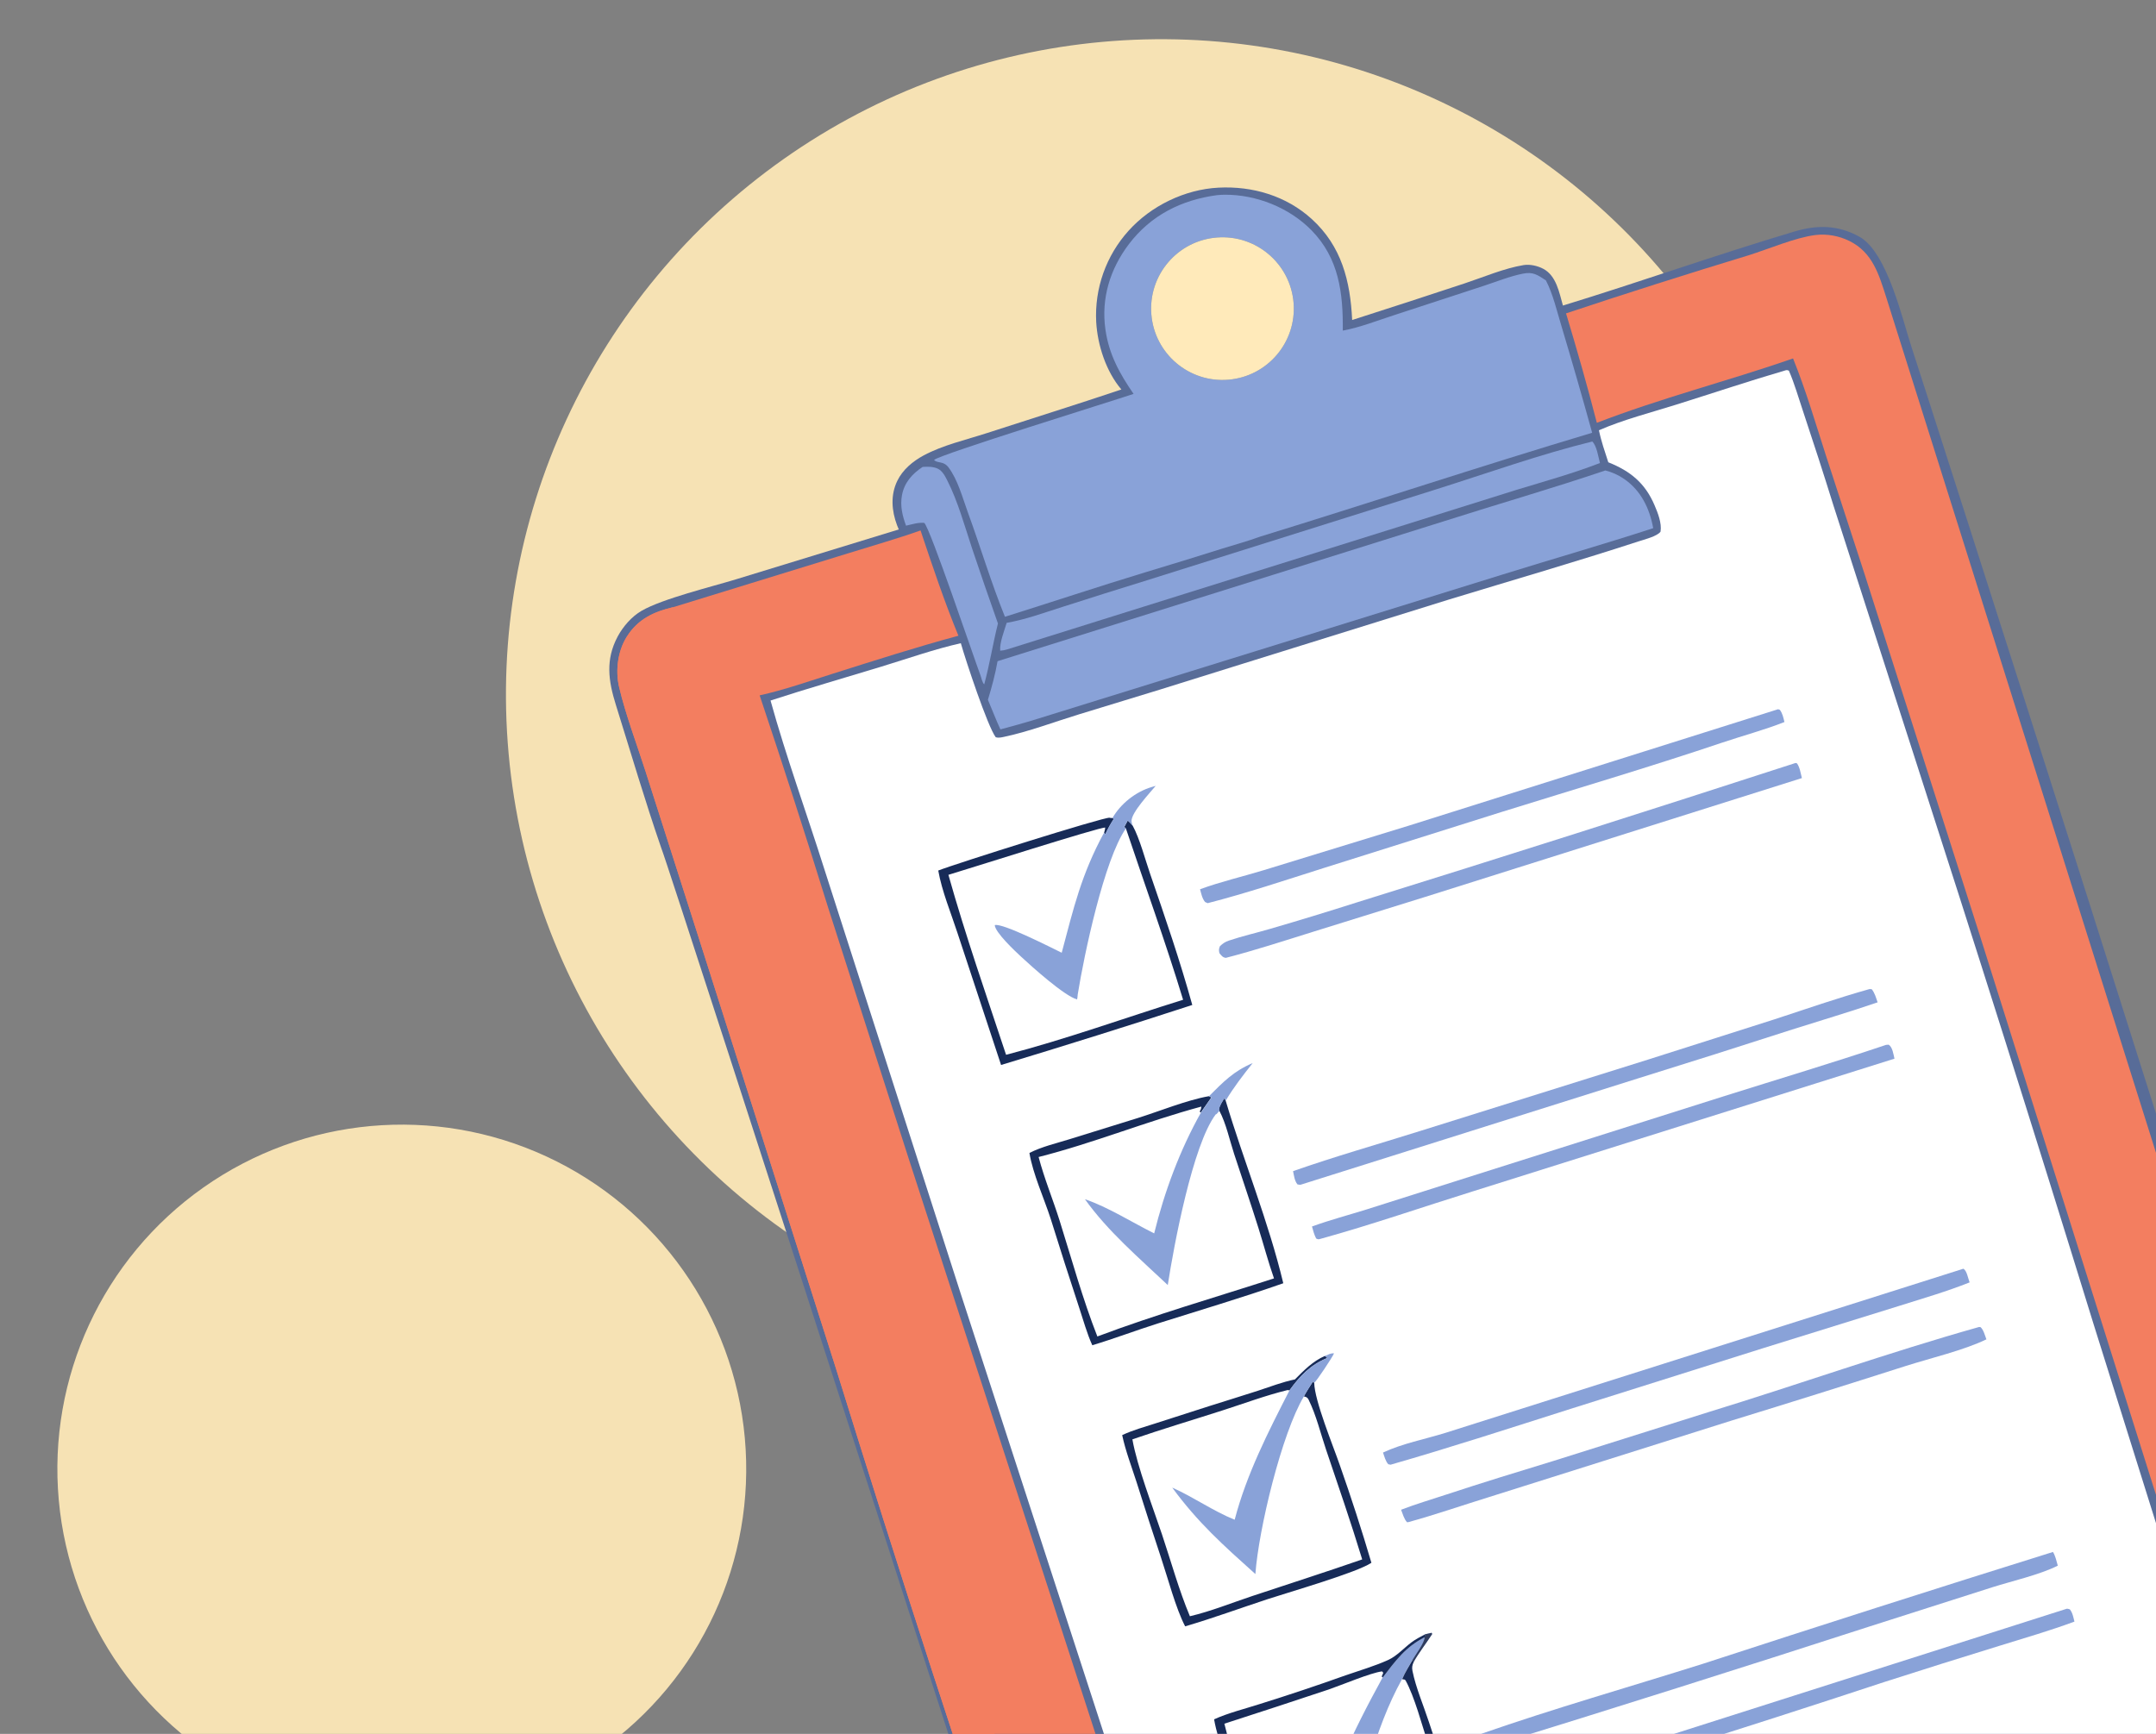 <svg width="138" height="111" viewBox="0 0 138 111" fill="none" xmlns="http://www.w3.org/2000/svg">
<rect x="0" y="0" width="138" height="111" fill="#808080" stroke="none"/>
<g clip-path="url(#clip0_2024_13271)">
<circle cx="74.343" cy="44.468" r="41.958" transform="rotate(54.826 74.343 44.468)" fill="#F6E2B4"/>
<circle cx="25.718" cy="94.043" r="22.046" transform="rotate(54.826 25.718 94.043)" fill="#F6E2B4"/>
<path d="M70.165 20.607C70.249 22.097 70.801 23.79 71.776 24.934C68.923 25.894 66.044 26.789 63.181 27.721C61.859 28.152 60.336 28.497 59.117 29.157C58.425 29.532 57.784 30.062 57.435 30.78C56.99 31.697 57.071 32.703 57.42 33.632C57.454 33.721 57.49 33.807 57.529 33.894L47.113 37.086C45.524 37.571 42.412 38.328 41.071 39.099C40.439 39.462 39.877 40.11 39.535 40.75C38.745 42.232 38.938 43.584 39.421 45.128C40.376 48.176 41.283 51.271 42.326 54.288C42.787 55.359 69.129 137.152 69.493 138.263C69.993 139.794 70.762 141.026 72.246 141.766C73.183 142.233 74.382 142.469 75.415 142.26C76.101 142.122 76.785 141.861 77.451 141.647C78.893 141.184 80.323 140.685 81.767 140.228L97.502 135.191L147.002 119.409C148.499 118.915 149.744 118.441 150.483 116.942C150.861 116.177 151.065 115.347 150.981 114.49C150.861 113.248 150.383 111.969 150.034 110.771C149.419 108.589 148.766 106.418 148.076 104.259C147.182 101.398 146.408 98.477 145.451 95.64C144.388 90.808 122.895 23.849 122.344 22.195C121.793 20.542 120.809 16.135 119.005 15.148C117.635 14.398 116.324 14.384 114.852 14.823C109.885 16.301 104.994 18.045 100.039 19.561C99.802 18.727 99.619 17.653 98.782 17.209C98.423 17.018 97.932 16.904 97.525 16.97C96.277 17.173 94.944 17.747 93.741 18.144C91.347 18.937 88.95 19.718 86.548 20.486C86.432 17.998 85.873 15.757 83.956 14.017C82.326 12.537 80.168 11.9 77.992 12.013C75.841 12.124 73.675 13.171 72.237 14.772C70.799 16.364 70.054 18.464 70.165 20.607Z" fill="#586C98"/>
<path d="M114.308 23.702C114.411 23.685 114.347 23.688 114.501 23.727C114.862 24.558 115.112 25.45 115.402 26.309C116.075 28.324 116.728 30.346 117.359 32.375L122.438 48.142C126.375 60.316 130.228 72.517 133.997 84.744L142.583 112.126C139.676 112.981 136.822 114.015 133.928 114.912L96.172 126.975L83.389 131.117C81.492 131.724 79.62 132.44 77.692 132.941C76.766 130.498 76.059 127.953 75.24 125.471C74.724 124.04 74.37 122.524 73.912 121.07L70.877 111.669L61.473 82.755L52.757 55.618C51.623 52.029 50.326 48.472 49.32 44.846C51.671 44.08 54.056 43.396 56.422 42.674C58.101 42.161 59.789 41.564 61.5 41.176C61.812 42.279 63.214 46.504 63.733 47.195C63.911 47.253 64.082 47.21 64.259 47.173C65.8 46.853 67.528 46.2 69.063 45.731C72.5 44.692 75.93 43.632 79.354 42.551L92.782 38.369C96.81 37.141 100.866 35.967 104.869 34.662C105.203 34.553 106.093 34.328 106.288 34.033C106.372 33.486 106.117 32.842 105.903 32.343C105.296 30.921 104.354 30.158 102.943 29.594C102.724 28.917 102.487 28.242 102.345 27.544C103.911 26.861 105.677 26.41 107.309 25.898C109.642 25.166 111.961 24.389 114.308 23.702Z" fill="white"/>
<path d="M91.22 104.625L91.639 104.529L91.674 104.608C91.287 105.214 90.844 105.763 90.489 106.392C90.392 106.599 90.364 106.754 90.41 106.978C90.629 108.054 91.112 109.173 91.455 110.222C92.365 113.002 93.351 115.768 94.123 118.59C92.772 119.182 91.258 119.534 89.851 119.979C87.144 120.835 84.445 121.712 81.752 122.611C81.382 121.815 81.162 120.95 80.891 120.116L79.282 115.075C78.808 113.588 77.961 111.522 77.711 110.068C78.612 109.66 79.669 109.4 80.615 109.096C82.465 108.519 84.302 107.905 86.126 107.253C87.026 106.94 87.979 106.664 88.847 106.272C89.403 106.021 89.852 105.514 90.336 105.146C90.607 104.941 90.92 104.784 91.22 104.625Z" fill="white"/>
<path d="M91.212 104.625L91.632 104.529L91.666 104.608C91.279 105.214 90.837 105.763 90.482 106.392L90.403 106.274C90.182 106.67 89.916 107.077 89.742 107.494C87.974 110.657 86.998 114.897 86.252 118.431C85.015 117.59 83.865 116.628 82.818 115.559C82.39 115.118 81.483 113.891 81.1 113.642C81.075 113.511 81.064 113.48 81.109 113.35C82.29 113.645 83.833 114.718 84.894 115.337C85.24 114.461 85.514 113.559 85.878 112.687C86.64 110.862 87.55 109.123 88.497 107.39C89.319 106.32 89.953 105.437 91.184 104.816L91.212 104.625Z" fill="#89A2D8"/>
<path d="M91.215 104.625L91.635 104.529L91.669 104.608C91.282 105.214 90.84 105.763 90.485 106.392L90.406 106.274C90.594 105.944 91.191 105.159 91.187 104.816L91.215 104.625Z" fill="#303D5E"/>
<path d="M91.22 104.624L91.192 104.815C89.96 105.436 89.326 106.319 88.505 107.389L88.439 107.325L88.54 107.09L88.462 106.998C87.723 107.09 85.888 107.871 85.036 108.161C82.817 108.901 80.595 109.63 78.369 110.347C78.887 112.499 79.68 114.643 80.365 116.752C80.932 118.497 81.418 120.281 82.05 122.002C84.515 121.129 86.999 120.312 89.502 119.552C90.838 119.134 92.22 118.763 93.522 118.253C92.883 116.024 92.123 113.821 91.403 111.617C91.014 110.425 90.544 108.622 89.96 107.565C89.853 107.507 89.898 107.505 89.834 107.516L89.75 107.493C89.923 107.075 90.189 106.668 90.411 106.273L90.489 106.391C90.392 106.598 90.364 106.753 90.41 106.977C90.629 108.053 91.112 109.172 91.455 110.221C92.365 113.001 93.351 115.767 94.123 118.589C92.772 119.181 91.258 119.533 89.851 119.978C87.144 120.834 84.445 121.711 81.752 122.61C81.382 121.814 81.162 120.949 80.891 120.115L79.282 115.074C78.808 113.587 77.961 111.521 77.711 110.067C78.612 109.659 79.669 109.399 80.615 109.095C82.465 108.518 84.302 107.904 86.126 107.252C87.026 106.939 87.979 106.663 88.847 106.271C89.403 106.02 89.852 105.513 90.336 105.145C90.607 104.94 90.92 104.783 91.22 104.624Z" fill="#172B58"/>
<path d="M71.209 52.37C71.736 51.444 72.708 50.682 73.725 50.383L73.978 50.309C73.631 50.733 72.408 52.023 72.431 52.565C72.435 52.66 72.476 52.77 72.502 52.861C72.942 53.661 73.311 55.054 73.621 55.954C74.579 58.733 75.53 61.502 76.315 64.336C72.249 65.66 68.169 66.941 64.076 68.178L61.288 59.734C60.869 58.445 60.29 57.059 60.055 55.729C61.128 55.304 70.628 52.308 71.018 52.349C71.04 52.351 71.061 52.36 71.083 52.362C71.125 52.367 71.167 52.367 71.209 52.37Z" fill="white"/>
<path d="M60.055 55.73C61.128 55.304 70.628 52.308 71.018 52.349C71.04 52.351 71.061 52.36 71.083 52.362C71.125 52.367 71.167 52.368 71.209 52.37L71.294 52.42C71.083 52.742 70.912 53.062 70.748 53.41L70.67 53.308C70.709 53.193 70.726 53.102 70.742 52.982C70.508 52.904 61.786 55.687 60.705 56.005C61.794 59.874 63.132 63.709 64.396 67.526C68.208 66.536 71.965 65.174 75.727 64.003C74.604 60.306 73.293 56.701 72.068 53.04L71.963 52.939L72.184 52.528C72.31 52.631 72.401 52.735 72.502 52.861C72.942 53.661 73.311 55.055 73.621 55.954C74.579 58.733 75.53 61.502 76.315 64.336C72.249 65.66 68.169 66.941 64.076 68.178L61.288 59.734C60.869 58.446 60.29 57.059 60.055 55.73Z" fill="#172B58"/>
<path d="M71.205 52.37C71.731 51.444 72.704 50.682 73.721 50.383L73.973 50.309C73.626 50.733 72.403 52.023 72.427 52.565C72.431 52.66 72.471 52.77 72.498 52.861C72.396 52.735 72.305 52.63 72.18 52.527L71.959 52.939L72.063 53.039C70.677 55.029 69.392 61.108 68.982 63.667C68.971 63.771 68.969 63.881 68.939 63.981C68.129 63.761 66.04 61.879 65.354 61.243C64.979 60.896 63.69 59.687 63.672 59.223C64.17 59.068 67.408 60.727 67.957 60.993C68.726 58.107 69.203 56.011 70.666 53.308L70.743 53.409C70.907 53.061 71.078 52.741 71.289 52.42L71.205 52.37Z" fill="#89A2D8"/>
<path d="M77.374 70.177C78.29 69.258 78.955 68.57 80.172 68.056C79.546 68.844 78.97 69.584 78.449 70.45C79.613 74.359 81.19 78.187 82.14 82.151C79.49 83.082 76.784 83.879 74.107 84.727C72.703 85.171 71.325 85.696 69.915 86.121C69.568 85.357 69.337 84.498 69.071 83.701C68.45 81.818 67.844 79.93 67.255 78.037C66.829 76.715 66.114 75.156 65.891 73.811C66.665 73.412 67.608 73.195 68.438 72.937L72.818 71.578C74.222 71.137 75.974 70.421 77.374 70.177Z" fill="white"/>
<path d="M77.374 70.176L77.534 70.258C77.31 70.583 77.084 70.906 76.856 71.228L76.788 71.157C76.859 71.032 76.885 70.989 76.896 70.841C73.39 71.785 69.996 73.179 66.479 74.069C66.837 75.434 67.391 76.773 67.817 78.123C68.597 80.604 69.288 83.135 70.239 85.558C73.948 84.162 77.776 83.061 81.545 81.84C81.173 80.777 80.885 79.682 80.547 78.607C80.049 77.022 79.512 75.452 78.994 73.874C78.706 72.997 78.479 71.916 78.047 71.108L78.02 71.026C78.056 70.764 78.229 70.533 78.362 70.31L78.449 70.45C79.613 74.358 81.19 78.187 82.14 82.151C79.49 83.081 76.784 83.879 74.107 84.726C72.703 85.171 71.325 85.695 69.915 86.12C69.568 85.356 69.337 84.498 69.071 83.701C68.45 81.818 67.844 79.93 67.255 78.036C66.829 76.715 66.114 75.156 65.891 73.811C66.665 73.411 67.608 73.195 68.438 72.936L72.818 71.577C74.222 71.137 75.974 70.421 77.374 70.176Z" fill="#172B58"/>
<path d="M77.384 70.177C78.301 69.258 78.966 68.57 80.182 68.056C79.556 68.844 78.981 69.584 78.46 70.45L78.372 70.31C78.239 70.534 78.067 70.765 78.031 71.026L78.058 71.109L77.871 71.318L77.812 71.345C76.34 73.295 75.136 79.735 74.746 82.267C72.913 80.531 70.917 78.836 69.445 76.772C70.911 77.269 72.468 78.257 73.876 78.959C74.528 76.298 75.524 73.618 76.867 71.229C77.095 70.907 77.321 70.583 77.544 70.258L77.384 70.177Z" fill="#89A2D8"/>
<path d="M84.803 86.805C84.995 86.728 85.177 86.619 85.386 86.639C85.297 86.87 84.26 88.43 84.12 88.524C84.138 89.671 85.335 92.567 85.751 93.778C86.481 95.849 87.158 97.94 87.78 100.047C86.865 100.668 82.562 101.909 81.14 102.376C79.381 102.952 77.634 103.596 75.858 104.117C75.256 102.959 74.753 101.033 74.315 99.721C73.779 98.11 73.256 96.495 72.746 94.875C72.429 93.891 72.043 92.885 71.828 91.874C72.505 91.555 73.251 91.352 73.962 91.122L77.383 90.022C78.422 89.69 79.469 89.377 80.507 89.038C81.293 88.781 82.076 88.476 82.886 88.308C83.478 87.712 84.021 87.15 84.803 86.805Z" fill="white"/>
<path d="M82.886 88.306C83.478 87.711 84.021 87.148 84.803 86.804L84.959 86.934C83.879 87.376 83.215 88.074 82.536 89.008L82.418 88.988C81.019 89.329 79.634 89.848 78.262 90.288C76.339 90.906 74.39 91.486 72.481 92.144C72.797 93.917 73.787 96.472 74.375 98.227C74.956 99.959 75.457 101.789 76.162 103.469C77.523 103.149 78.847 102.608 80.173 102.168C82.511 101.393 84.864 100.637 87.191 99.83C86.472 97.469 85.665 95.13 84.874 92.792C84.529 91.77 84.242 90.581 83.768 89.621C83.716 89.516 83.688 89.486 83.588 89.431L83.458 89.394C83.633 89.067 83.837 88.758 84.035 88.446L84.12 88.522C84.138 89.669 85.335 92.566 85.751 93.776C86.481 95.848 87.158 97.939 87.78 100.046C86.865 100.667 82.562 101.908 81.14 102.374C79.381 102.951 77.634 103.595 75.858 104.115C75.256 102.957 74.753 101.031 74.315 99.719C73.779 98.108 73.256 96.493 72.746 94.874C72.429 93.889 72.043 92.884 71.828 91.873C72.505 91.553 73.251 91.351 73.962 91.121L77.383 90.021C78.422 89.688 79.469 89.376 80.507 89.036C81.293 88.779 82.076 88.475 82.886 88.306Z" fill="#172B58"/>
<path d="M84.804 86.805C84.996 86.728 85.178 86.619 85.387 86.639C85.298 86.87 84.261 88.43 84.121 88.524L84.036 88.447C83.838 88.759 83.634 89.069 83.459 89.395C82.039 91.765 80.56 97.906 80.354 100.768C78.295 98.917 76.694 97.497 75.031 95.233C76.395 95.839 77.656 96.739 79.028 97.29C79.789 94.381 81.17 91.671 82.537 89.009C83.216 88.076 83.88 87.377 84.96 86.935L84.804 86.805Z" fill="#89A2D8"/>
<path d="M126.672 84.952L126.766 84.958C126.961 85.122 127.053 85.505 127.145 85.742C125.708 86.439 123.569 86.944 122.009 87.439C118.285 88.63 114.553 89.8 110.816 90.948L95.293 95.845C93.574 96.377 91.865 96.971 90.13 97.448L90.055 97.446C89.867 97.235 89.781 96.912 89.68 96.651C90.617 96.289 91.596 96.001 92.55 95.686C94.849 94.927 97.156 94.221 99.471 93.514L109.308 90.415C115.105 88.638 120.835 86.596 126.672 84.952Z" fill="#89A2D8"/>
<path d="M114.928 48.844L115.02 48.868C115.203 49.117 115.257 49.513 115.335 49.811L91.231 57.416L84.014 59.661C82.171 60.237 80.333 60.837 78.463 61.32C78.253 61.294 78.174 61.169 78.05 61.015C78.01 60.811 78.011 60.776 78.08 60.58C78.253 60.408 78.417 60.296 78.651 60.217C79.507 59.928 80.421 59.72 81.292 59.465C83.144 58.927 84.989 58.364 86.826 57.777C96.211 54.855 105.579 51.877 114.928 48.844Z" fill="#89A2D8"/>
<path d="M125.673 81.221C125.897 81.353 125.97 81.839 126.07 82.096C124.611 82.68 123.087 83.118 121.589 83.592L112.902 86.292L100.554 90.185C96.709 91.406 92.885 92.655 89.006 93.768L88.857 93.736C88.679 93.528 88.611 93.244 88.523 92.989C89.763 92.409 91.215 92.133 92.521 91.728L99.369 89.557L125.673 81.221Z" fill="#89A2D8"/>
<path d="M119.667 63.317L119.803 63.326C120.002 63.567 120.079 63.877 120.181 64.168C118.374 64.787 116.534 65.33 114.713 65.908C111.423 66.972 108.127 68.016 104.825 69.043L83.26 75.841C83.181 75.853 83.122 75.836 83.045 75.821C82.856 75.583 82.827 75.265 82.766 74.974C85.428 74.039 88.165 73.263 90.859 72.416L105.485 67.833L113.578 65.256C115.605 64.591 117.612 63.893 119.667 63.317Z" fill="#89A2D8"/>
<path d="M113.81 45.404L113.923 45.441C114.1 45.678 114.147 45.942 114.218 46.223C112.935 46.729 111.546 47.099 110.234 47.541C105.576 49.11 100.852 50.504 96.16 51.966L84.737 55.566C82.271 56.346 79.806 57.176 77.299 57.819L77.133 57.744C76.942 57.508 76.891 57.215 76.812 56.928C78.129 56.443 79.54 56.119 80.884 55.708L90.188 52.852L113.81 45.404Z" fill="#89A2D8"/>
<path d="M131.405 99.353C131.566 99.618 131.63 99.934 131.714 100.23C130.568 100.81 128.79 101.213 127.534 101.61L119.638 104.132C111.465 106.778 103.275 109.367 95.068 111.899C94.843 111.654 94.839 111.316 94.797 111.001C99.449 109.375 104.295 107.997 109.006 106.51C116.457 104.077 123.923 101.692 131.405 99.353Z" fill="#89A2D8"/>
<path d="M120.721 66.891L120.888 66.878C121.138 67.035 121.194 67.495 121.26 67.774L94.272 76.269C91.023 77.28 87.808 78.401 84.528 79.307C84.38 79.347 84.381 79.352 84.243 79.286C84.116 79.037 84.05 78.785 83.977 78.517C85.114 78.103 86.307 77.788 87.464 77.428L93.674 75.457L110.399 70.16C113.843 69.075 117.297 68.042 120.721 66.891Z" fill="#89A2D8"/>
<path d="M132.291 102.987C132.355 102.984 132.421 103.01 132.483 103.026C132.666 103.249 132.709 103.538 132.78 103.812C131.219 104.39 129.609 104.857 128.019 105.349C125.542 106.111 123.07 106.888 120.603 107.681C115.994 109.202 111.374 110.689 106.743 112.143C103.272 113.262 99.824 114.432 96.322 115.456C96.244 115.463 96.193 115.436 96.119 115.411C95.954 115.166 95.928 114.877 95.875 114.591L132.291 102.987Z" fill="#89A2D8"/>
<path d="M100.238 20.062C104.111 18.772 108.002 17.534 111.908 16.348C113.197 15.946 114.932 15.198 116.216 15.045C116.944 14.958 117.71 15.1 118.367 15.423C119.871 16.163 120.269 17.588 120.739 19.052L138.653 75.871C141.241 83.892 143.752 91.938 146.184 100.008C147.205 103.259 148.197 106.519 149.16 109.788C149.526 111.049 149.987 112.299 150.257 113.586C150.474 114.624 150.486 115.716 150.002 116.686C149.636 117.421 149.077 117.968 148.343 118.331C147.312 118.842 146.071 119.129 144.971 119.481L138.908 121.426L119.861 127.505L87.98 137.683C84.372 138.833 80.783 140.072 77.16 141.17C76.668 141.347 76.173 141.522 75.664 141.645C74.449 141.941 73.198 141.789 72.124 141.132C71.222 140.58 70.638 139.798 70.235 138.831C69.605 137.318 69.175 135.661 68.672 134.096C67.776 131.333 66.865 128.574 65.938 125.821C61.633 113.179 57.501 100.477 53.544 87.721L44.568 59.545L41.327 49.402C40.775 47.679 40.032 45.714 39.626 43.973C39.38 42.918 39.543 41.667 40.125 40.752C40.835 39.633 41.845 39.16 43.098 38.867L54.313 35.414C55.852 34.932 57.4 34.497 58.922 33.958C59.68 36.225 60.437 38.487 61.346 40.699C58.652 41.425 55.991 42.281 53.331 43.121C51.779 43.611 50.214 44.163 48.624 44.516C50.132 49.018 51.59 53.536 52.997 58.071L58.165 74.179L71.675 115.79C73.611 121.699 75.282 127.71 77.359 133.571C79.299 133.06 81.196 132.326 83.108 131.715L95.264 127.83C107.432 123.837 119.634 119.947 131.868 116.16C134.625 115.322 137.345 114.363 140.092 113.491C141.14 113.158 142.179 112.765 143.25 112.51C142.875 111.184 142.426 109.876 142.024 108.557C140.669 104.096 139.276 99.647 137.845 95.21L126.831 60.222L119.361 36.796L116.886 29.2C116.215 27.118 115.59 24.977 114.769 22.948C110.614 24.391 106.31 25.481 102.209 27.068C101.608 24.725 100.937 22.378 100.238 20.062Z" fill="#F37E60"/>
<path d="M43.098 38.867C42.323 40.078 41.562 41.497 41.899 42.978C42.183 44.227 42.644 45.471 43.041 46.691C43.751 48.878 44.475 51.056 45.138 53.258C48.706 64.75 52.373 76.21 56.14 87.638C59.764 99.089 63.477 110.512 67.277 121.905L70.807 132.508C71.356 134.132 71.847 135.809 72.478 137.4C72.913 138.496 73.316 139.408 74.35 140.058C74.827 140.359 75.334 140.582 75.872 140.747C76.29 140.875 76.795 140.933 77.16 141.17C76.668 141.347 76.173 141.522 75.664 141.645C74.449 141.941 73.198 141.789 72.124 141.131C71.222 140.579 70.638 139.798 70.235 138.831C69.605 137.318 69.175 135.66 68.672 134.096C67.776 131.332 66.865 128.574 65.938 125.821C61.633 113.178 57.501 100.477 53.544 87.721L44.568 59.545L41.327 49.402C40.775 47.678 40.032 45.714 39.626 43.973C39.38 42.918 39.543 41.667 40.125 40.752C40.835 39.633 41.845 39.16 43.098 38.867Z" fill="#F37E60"/>
<path d="M78.393 12.466C80.417 12.455 82.517 13.291 83.94 14.737C85.706 16.531 85.974 18.771 85.948 21.165C87.029 20.967 88.127 20.534 89.172 20.195L94.983 18.295C95.793 18.029 96.643 17.685 97.478 17.518C98.134 17.386 98.413 17.601 98.948 17.947C99.408 18.834 99.648 19.905 99.94 20.86C100.622 23.135 101.278 25.416 101.91 27.705C94.796 29.832 87.749 32.171 80.653 34.355C79.874 34.644 79.05 34.864 78.256 35.113C76.602 35.636 74.944 36.146 73.283 36.645C70.288 37.557 67.312 38.547 64.324 39.485C63.436 37.295 62.757 35.005 61.944 32.783C61.605 31.854 61.308 30.713 60.71 29.92C60.385 29.489 59.981 29.675 59.789 29.444C60.136 29.097 71.169 25.685 72.557 25.217C71.656 23.904 70.978 22.685 70.753 21.079C70.475 19.094 71.054 17.218 72.255 15.633C73.653 13.786 75.614 12.799 77.888 12.495C78.055 12.477 78.224 12.467 78.393 12.466ZM82.799 19.388C82.596 16.881 80.404 15.011 77.897 15.203C75.375 15.397 73.491 17.604 73.695 20.126C73.9 22.648 76.116 24.523 78.637 24.308C81.142 24.093 83.002 21.894 82.799 19.388Z" fill="#89A2D8"/>
<path d="M77.897 15.204C80.404 15.011 82.596 16.882 82.799 19.388C83.002 21.895 81.142 24.094 78.636 24.308C76.115 24.524 73.9 22.649 73.695 20.127C73.49 17.605 75.375 15.398 77.897 15.204Z" fill="#FFEABA"/>
<path d="M102.753 30.118C103.18 30.224 103.585 30.406 103.947 30.655C105.035 31.396 105.587 32.552 105.818 33.812C102.63 34.852 99.403 35.774 96.201 36.772L65.936 46.164C65.304 46.349 64.67 46.525 64.034 46.694C63.747 46.077 63.503 45.427 63.234 44.8C63.482 43.986 63.703 43.167 63.851 42.328L92.388 33.38C95.837 32.278 99.324 31.28 102.753 30.118Z" fill="#89A2D8"/>
<path d="M101.916 28.264C102.205 28.532 102.305 29.261 102.409 29.642C100.665 30.316 98.843 30.818 97.056 31.363L90.325 33.474L64.471 41.572C64.315 41.622 64.184 41.645 64.02 41.656C63.973 41.154 64.286 40.372 64.434 39.873C65.639 39.664 66.829 39.225 67.995 38.856C69.796 38.277 71.6 37.709 73.408 37.151L91.875 31.343C95.193 30.296 98.542 29.095 101.916 28.264Z" fill="#89A2D8"/>
<path d="M59.055 29.891C59.368 29.87 59.722 29.866 60.013 29.998C60.324 30.139 60.493 30.483 60.64 30.772C61.308 32.088 61.748 33.684 62.212 35.085C62.752 36.7 63.307 38.31 63.876 39.915C63.551 41.207 63.347 42.524 62.998 43.81C62.881 43.718 62.813 43.398 62.762 43.247C62.299 42.014 59.538 33.803 59.158 33.473C58.771 33.437 58.37 33.568 57.994 33.653C57.761 33.024 57.607 32.383 57.732 31.708C57.883 30.892 58.386 30.336 59.055 29.891Z" fill="#89A2D8"/>
</g>
<defs>
<clipPath id="clip0_2024_13271">
<rect width="138" height="111" fill="white"/>
</clipPath>
</defs>
</svg>
